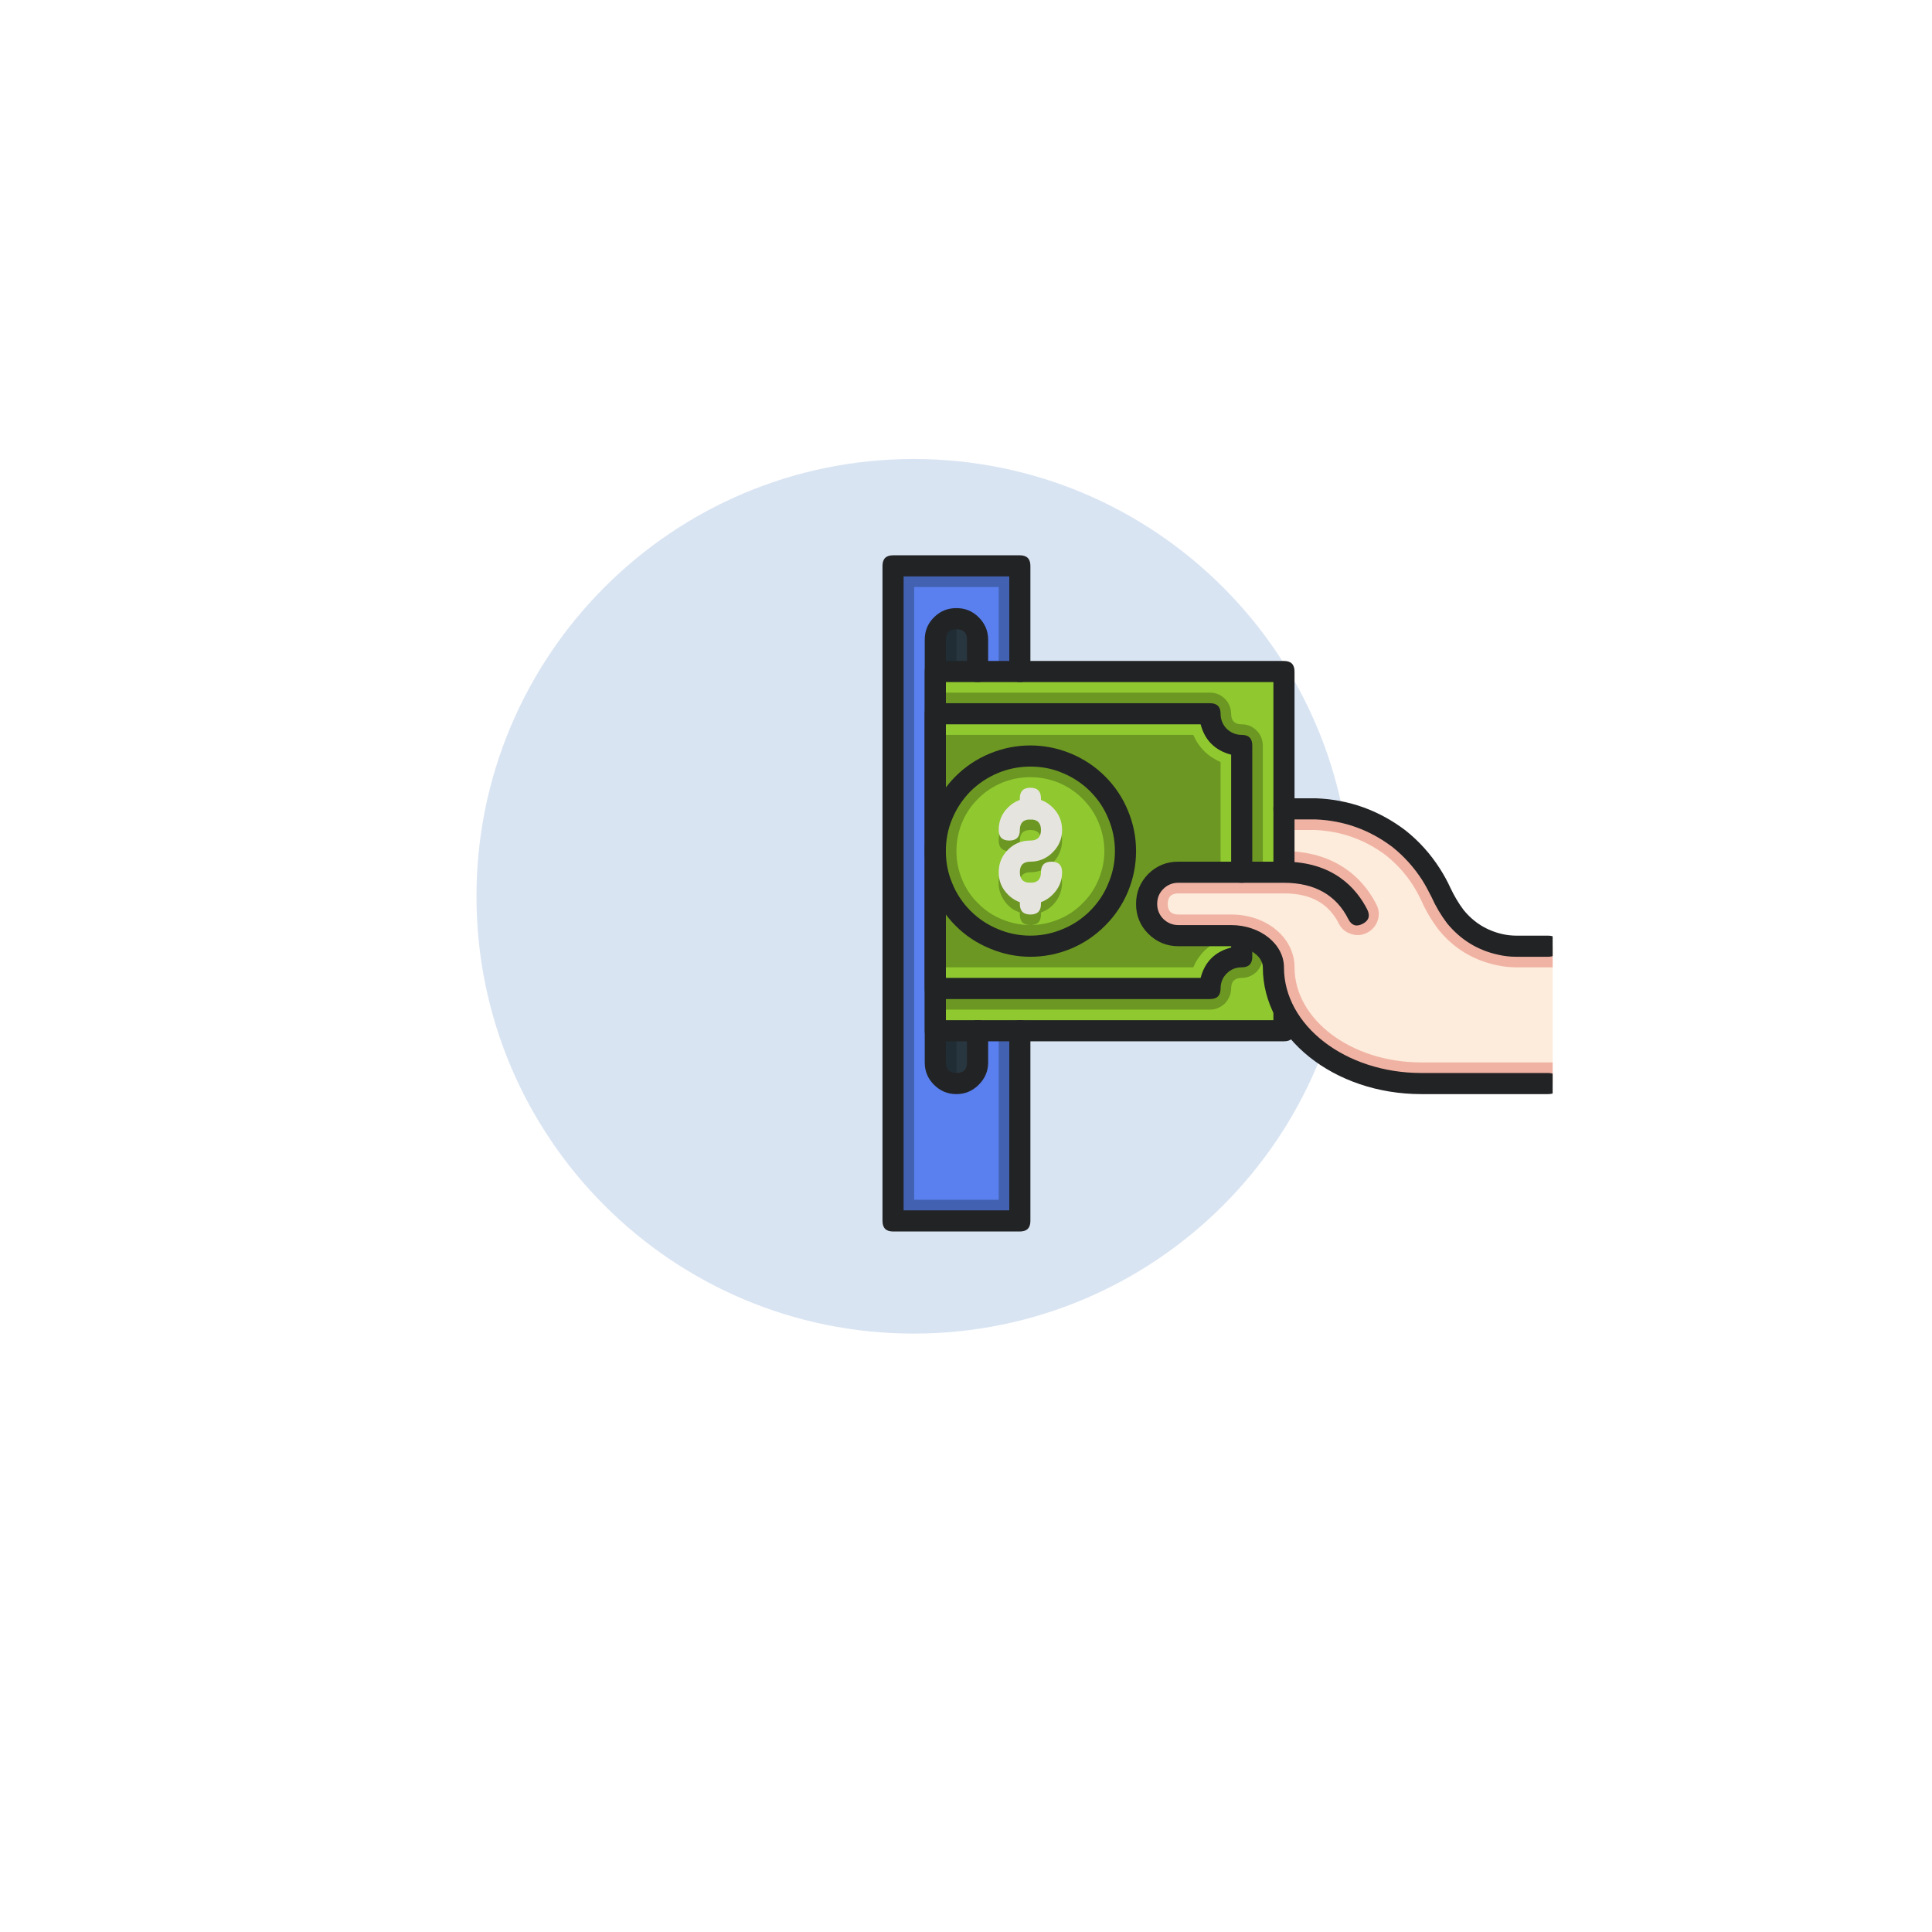 <svg xmlns="http://www.w3.org/2000/svg" xmlns:xlink="http://www.w3.org/1999/xlink" width="60" zoomAndPan="magnify" viewBox="0 0 45 45" height="60" preserveAspectRatio="xMidYMid meet" version="1.0"><defs><filter x="0%" y="0%" width="100%" height="100%" id="500089448e"><feColorMatrix values="0 0 0 0 1 0 0 0 0 1 0 0 0 0 1 0 0 0 1 0" color-interpolation-filters="sRGB"/></filter><mask id="e3b1d50196"><g filter="url(#500089448e)"><rect x="-4.5" width="54" fill="#000000" y="-4.5" height="54" fill-opacity="0.15"/></g></mask><clipPath id="f4d160bfc7"><path d="M 0.098 0.691 L 20.469 0.691 L 20.469 21.062 L 0.098 21.062 Z M 0.098 0.691 " clip-rule="nonzero"/></clipPath><clipPath id="dfc52ac700"><path d="M 10.281 0.691 C 4.66 0.691 0.098 5.254 0.098 10.879 C 0.098 16.504 4.66 21.062 10.281 21.062 C 15.906 21.062 20.469 16.504 20.469 10.879 C 20.469 5.254 15.906 0.691 10.281 0.691 Z M 10.281 0.691 " clip-rule="nonzero"/></clipPath><clipPath id="f4aca13c6e"><rect x="0" width="21" y="0" height="22"/></clipPath><clipPath id="447be7287e"><path d="M 20.555 13 L 24 13 L 24 28.684 L 20.555 28.684 Z M 20.555 13 " clip-rule="nonzero"/></clipPath><clipPath id="11501f4702"><path d="M 26 18 L 36.164 18 L 36.164 26 L 26 26 Z M 26 18 " clip-rule="nonzero"/></clipPath><clipPath id="d923704465"><path d="M 26 19 L 36.164 19 L 36.164 26 L 26 26 Z M 26 19 " clip-rule="nonzero"/></clipPath><clipPath id="8bb76864d2"><path d="M 29 18 L 36.164 18 L 36.164 23 L 29 23 Z M 29 18 " clip-rule="nonzero"/></clipPath><clipPath id="f416a2fd93"><path d="M 26 20 L 36.164 20 L 36.164 26 L 26 26 Z M 26 20 " clip-rule="nonzero"/></clipPath><clipPath id="624e127c2a"><path d="M 29 18 L 36.164 18 L 36.164 23 L 29 23 Z M 29 18 " clip-rule="nonzero"/></clipPath><clipPath id="f0c2c3e3a4"><path d="M 20.555 12.934 L 24 12.934 L 24 28.684 L 20.555 28.684 Z M 20.555 12.934 " clip-rule="nonzero"/></clipPath></defs><rect x="-4.5" width="54" fill="#ffffff" y="-4.5" height="54" fill-opacity="1"/><rect x="-4.5" width="54" fill="#ffffff" y="-4.5" height="54" fill-opacity="1"/><g mask="url(#e3b1d50196)"><g transform="matrix(1, 0, 0, 1, 11, 10)"><g clip-path="url(#f4aca13c6e)"><g clip-path="url(#f4d160bfc7)"><g clip-path="url(#dfc52ac700)"><path fill="#004aad" d="M 0.098 0.691 L 20.469 0.691 L 20.469 21.062 L 0.098 21.062 Z M 0.098 0.691 " fill-opacity="1" fill-rule="nonzero"/></g></g></g></g></g><g clip-path="url(#447be7287e)"><path fill="#4361b1" d="M 23.754 13.18 L 20.801 13.18 L 20.801 28.438 L 23.754 28.438 Z M 23.754 13.18 " fill-opacity="1" fill-rule="nonzero"/></g><path fill="#5980ee" d="M 23.262 13.672 L 21.293 13.672 L 21.293 27.945 L 23.262 27.945 Z M 23.262 13.672 " fill-opacity="1" fill-rule="nonzero"/><path fill="#283640" d="M 21.785 14.902 L 21.785 24.746 C 21.785 24.879 21.832 24.996 21.926 25.094 C 22.023 25.188 22.141 25.238 22.277 25.238 C 22.41 25.238 22.527 25.188 22.625 25.094 C 22.719 24.996 22.77 24.879 22.77 24.746 L 22.77 14.902 C 22.77 14.766 22.719 14.648 22.625 14.555 C 22.527 14.457 22.41 14.41 22.277 14.41 C 22.141 14.41 22.023 14.457 21.926 14.555 C 21.832 14.648 21.785 14.766 21.785 14.902 Z M 21.785 14.902 " fill-opacity="1" fill-rule="nonzero"/><path fill="#202d35" d="M 21.785 14.902 L 21.785 24.746 C 21.785 24.879 21.832 24.996 21.93 25.094 C 22.023 25.188 22.141 25.238 22.277 25.238 L 22.277 14.41 C 22.141 14.41 22.023 14.457 21.93 14.555 C 21.832 14.648 21.785 14.766 21.785 14.902 Z M 21.785 14.902 " fill-opacity="1" fill-rule="nonzero"/><path fill="#8fc92f" d="M 29.906 15.641 L 21.785 15.641 L 21.785 24.008 L 29.906 24.008 Z M 29.906 15.641 " fill-opacity="1" fill-rule="nonzero"/><path fill="#6c9722" d="M 21.785 16.133 L 21.785 23.516 L 28.184 23.516 C 28.316 23.516 28.434 23.465 28.531 23.371 C 28.625 23.273 28.672 23.156 28.676 23.023 C 28.676 22.859 28.758 22.777 28.922 22.777 C 29.055 22.777 29.172 22.727 29.27 22.633 C 29.363 22.535 29.41 22.418 29.414 22.285 L 29.414 17.363 C 29.41 17.227 29.363 17.109 29.27 17.016 C 29.172 16.918 29.055 16.871 28.922 16.871 C 28.758 16.871 28.676 16.789 28.676 16.625 C 28.672 16.488 28.625 16.371 28.531 16.277 C 28.434 16.18 28.316 16.133 28.184 16.133 Z M 21.785 16.133 " fill-opacity="1" fill-rule="nonzero"/><path fill="#6c9722" d="M 21.785 16.625 L 21.785 23.023 L 28.184 23.023 C 28.184 22.816 28.254 22.645 28.398 22.5 C 28.543 22.355 28.715 22.285 28.922 22.285 L 28.922 17.363 C 28.715 17.363 28.543 17.289 28.398 17.145 C 28.254 17 28.184 16.828 28.184 16.625 Z M 21.785 16.625 " fill-opacity="1" fill-rule="nonzero"/><path fill="#8fc92f" d="M 22.277 22.531 L 27.793 22.531 C 27.922 22.234 28.133 22.023 28.43 21.895 L 28.43 17.75 C 28.133 17.621 27.922 17.41 27.793 17.117 L 21.785 17.117 L 21.785 16.625 L 28.184 16.625 C 28.184 16.828 28.254 17 28.398 17.145 C 28.543 17.289 28.715 17.363 28.922 17.363 L 28.922 22.285 C 28.715 22.285 28.543 22.355 28.398 22.5 C 28.254 22.645 28.184 22.816 28.184 23.023 L 21.785 23.023 L 21.785 22.531 Z M 22.277 22.531 " fill-opacity="1" fill-rule="nonzero"/><path fill="#6c9722" d="M 21.785 19.824 C 21.785 20.117 21.84 20.398 21.953 20.672 C 22.062 20.941 22.223 21.18 22.434 21.391 C 22.641 21.598 22.879 21.758 23.152 21.867 C 23.422 21.98 23.703 22.039 24 22.039 C 24.293 22.039 24.574 21.98 24.848 21.867 C 25.117 21.758 25.355 21.598 25.562 21.391 C 25.773 21.18 25.934 20.941 26.043 20.672 C 26.156 20.398 26.215 20.117 26.215 19.824 C 26.215 19.527 26.156 19.246 26.043 18.977 C 25.934 18.703 25.773 18.465 25.562 18.258 C 25.355 18.051 25.117 17.891 24.848 17.777 C 24.574 17.664 24.293 17.609 24 17.609 C 23.703 17.609 23.422 17.664 23.152 17.777 C 22.879 17.891 22.641 18.051 22.434 18.258 C 22.223 18.465 22.062 18.703 21.953 18.977 C 21.84 19.246 21.785 19.527 21.785 19.824 Z M 21.785 19.824 " fill-opacity="1" fill-rule="nonzero"/><path fill="#8fc92f" d="M 22.277 19.824 C 22.277 20.051 22.32 20.27 22.406 20.48 C 22.492 20.691 22.617 20.879 22.781 21.039 C 22.941 21.203 23.129 21.328 23.34 21.414 C 23.551 21.5 23.77 21.547 24 21.547 C 24.227 21.547 24.445 21.5 24.656 21.414 C 24.867 21.328 25.055 21.203 25.215 21.039 C 25.379 20.879 25.504 20.691 25.59 20.48 C 25.676 20.27 25.723 20.051 25.723 19.824 C 25.723 19.594 25.676 19.375 25.59 19.164 C 25.504 18.953 25.379 18.766 25.215 18.605 C 25.055 18.441 24.867 18.32 24.656 18.23 C 24.445 18.145 24.227 18.102 24 18.102 C 23.77 18.102 23.551 18.145 23.34 18.23 C 23.129 18.32 22.941 18.441 22.781 18.605 C 22.617 18.766 22.492 18.953 22.406 19.164 C 22.32 19.375 22.277 19.594 22.277 19.824 Z M 22.277 19.824 " fill-opacity="1" fill-rule="nonzero"/><path fill="#6c9722" d="M 24 19.824 C 24.164 19.824 24.246 19.742 24.246 19.578 C 24.246 19.414 24.164 19.332 24 19.332 C 23.836 19.332 23.754 19.414 23.754 19.578 C 23.754 19.742 23.672 19.824 23.508 19.824 C 23.344 19.824 23.262 19.742 23.262 19.578 C 23.262 19.422 23.305 19.277 23.395 19.152 C 23.488 19.023 23.605 18.938 23.754 18.883 L 23.754 18.84 C 23.754 18.676 23.836 18.594 24 18.594 C 24.164 18.594 24.246 18.676 24.246 18.84 L 24.246 18.883 C 24.414 18.941 24.543 19.051 24.633 19.207 C 24.727 19.359 24.758 19.527 24.727 19.703 C 24.695 19.879 24.609 20.027 24.473 20.141 C 24.336 20.258 24.18 20.316 24 20.316 C 23.836 20.316 23.754 20.398 23.754 20.562 C 23.754 20.727 23.836 20.809 24 20.809 C 24.164 20.809 24.246 20.727 24.246 20.562 C 24.246 20.398 24.328 20.316 24.492 20.316 C 24.656 20.316 24.738 20.398 24.738 20.562 C 24.734 20.719 24.691 20.859 24.602 20.984 C 24.512 21.113 24.391 21.203 24.246 21.254 L 24.246 21.301 C 24.246 21.465 24.164 21.547 24 21.547 C 23.836 21.547 23.754 21.465 23.754 21.301 L 23.754 21.254 C 23.582 21.195 23.453 21.086 23.363 20.934 C 23.27 20.777 23.242 20.613 23.27 20.434 C 23.301 20.258 23.387 20.109 23.523 19.996 C 23.66 19.879 23.82 19.824 24 19.824 Z M 24 19.824 " fill-opacity="1" fill-rule="nonzero"/><g clip-path="url(#11501f4702)"><path fill="#fdebdb" d="M 26.707 21.055 C 26.707 21.258 26.777 21.43 26.922 21.574 C 27.066 21.719 27.238 21.793 27.445 21.793 L 28.676 21.793 C 29.219 21.793 29.66 22.121 29.66 22.531 C 29.66 24.027 31.203 25.238 33.105 25.238 L 36.305 25.238 L 36.305 22.039 L 35.32 22.039 C 35.195 22.035 35.07 22.023 34.949 22 C 34.523 21.902 34.172 21.688 33.895 21.352 C 33.66 21.062 33.539 20.68 33.332 20.367 C 33.129 20.051 32.879 19.77 32.586 19.535 C 32.008 19.102 31.363 18.867 30.645 18.84 L 29.906 18.84 L 29.906 20.316 L 27.445 20.316 C 27.238 20.316 27.066 20.387 26.922 20.531 C 26.777 20.676 26.707 20.848 26.707 21.055 Z M 26.707 21.055 " fill-opacity="1" fill-rule="nonzero"/></g><g clip-path="url(#d923704465)"><path fill="#f0b2a3" d="M 26.707 21.055 C 26.707 21.258 26.777 21.43 26.922 21.574 C 27.066 21.719 27.238 21.793 27.445 21.793 L 28.676 21.793 C 29.219 21.793 29.66 22.121 29.66 22.531 C 29.66 24.027 31.203 25.238 33.105 25.238 L 36.305 25.238 L 36.305 24.746 L 33.105 24.746 C 31.473 24.746 30.152 23.75 30.152 22.531 C 30.152 21.84 29.5 21.301 28.676 21.301 L 27.445 21.301 C 27.281 21.301 27.199 21.219 27.199 21.055 C 27.199 20.891 27.281 20.809 27.445 20.809 L 29.906 20.809 C 30.527 20.809 30.949 21.039 31.188 21.52 C 31.25 21.637 31.344 21.715 31.473 21.754 C 31.598 21.797 31.719 21.785 31.84 21.727 C 31.957 21.668 32.039 21.574 32.086 21.449 C 32.129 21.324 32.125 21.199 32.066 21.082 C 31.66 20.27 30.895 19.824 29.906 19.824 L 29.906 20.316 L 27.445 20.316 C 27.238 20.316 27.066 20.387 26.922 20.531 C 26.777 20.676 26.707 20.848 26.707 21.055 Z M 26.707 21.055 " fill-opacity="1" fill-rule="nonzero"/></g><g clip-path="url(#8bb76864d2)"><path fill="#f0b2a3" d="M 29.906 18.84 L 29.906 19.332 L 30.629 19.332 C 31.242 19.359 31.793 19.555 32.281 19.922 C 32.535 20.125 32.75 20.363 32.922 20.637 C 32.996 20.758 33.062 20.879 33.121 21.008 C 33.227 21.242 33.359 21.461 33.516 21.664 C 33.863 22.09 34.309 22.359 34.844 22.477 C 35 22.512 35.16 22.531 35.32 22.531 L 36.305 22.531 L 36.305 22.039 L 35.32 22.039 C 35.195 22.035 35.07 22.023 34.949 22 C 34.523 21.902 34.172 21.688 33.895 21.352 C 33.66 21.062 33.539 20.68 33.332 20.367 C 33.129 20.051 32.879 19.77 32.586 19.535 C 32.008 19.102 31.363 18.867 30.645 18.84 Z M 29.906 18.84 " fill-opacity="1" fill-rule="nonzero"/></g><g clip-path="url(#f416a2fd93)"><path fill="#222325" d="M 33.105 25.484 L 36.059 25.484 C 36.223 25.484 36.305 25.402 36.305 25.238 C 36.305 25.074 36.223 24.992 36.059 24.992 L 33.105 24.992 C 31.34 24.992 29.906 23.887 29.906 22.531 C 29.906 21.988 29.352 21.547 28.676 21.547 L 27.445 21.547 C 27.309 21.547 27.191 21.496 27.094 21.402 C 27 21.305 26.953 21.188 26.953 21.055 C 26.953 20.918 27 20.801 27.094 20.707 C 27.191 20.609 27.309 20.562 27.445 20.562 L 29.906 20.562 C 30.621 20.562 31.125 20.848 31.406 21.41 C 31.48 21.555 31.59 21.594 31.734 21.52 C 31.883 21.445 31.918 21.336 31.848 21.188 C 31.59 20.68 31.047 20.07 29.906 20.07 L 27.445 20.07 C 27.172 20.07 26.941 20.164 26.746 20.355 C 26.555 20.551 26.461 20.781 26.461 21.055 C 26.461 21.324 26.555 21.559 26.746 21.75 C 26.941 21.941 27.172 22.039 27.445 22.039 L 28.676 22.039 C 29.074 22.039 29.414 22.262 29.414 22.531 C 29.414 24.156 31.066 25.484 33.105 25.484 Z M 33.105 25.484 " fill-opacity="1" fill-rule="nonzero"/></g><g clip-path="url(#624e127c2a)"><path fill="#222325" d="M 35.32 22.285 L 36.059 22.285 C 36.223 22.285 36.305 22.203 36.305 22.039 C 36.305 21.875 36.223 21.793 36.059 21.793 L 35.32 21.793 C 35.211 21.793 35.105 21.781 35 21.758 C 34.633 21.676 34.328 21.488 34.09 21.195 C 33.969 21.035 33.867 20.859 33.781 20.676 C 33.711 20.523 33.629 20.375 33.539 20.234 C 33.32 19.891 33.055 19.594 32.734 19.34 C 32.121 18.875 31.426 18.625 30.656 18.594 L 29.906 18.594 C 29.742 18.594 29.66 18.676 29.66 18.84 C 29.66 19.004 29.742 19.086 29.906 19.086 L 30.645 19.086 C 31.305 19.113 31.902 19.328 32.434 19.73 C 32.707 19.949 32.938 20.207 33.129 20.504 C 33.207 20.629 33.277 20.762 33.344 20.895 C 33.441 21.113 33.562 21.316 33.707 21.508 C 34.02 21.887 34.414 22.133 34.898 22.238 C 35.035 22.27 35.176 22.285 35.32 22.285 Z M 35.32 22.285 " fill-opacity="1" fill-rule="nonzero"/></g><path fill="#e6e4df" d="M 24 21.055 C 24.203 21.055 24.375 20.98 24.52 20.836 C 24.664 20.691 24.738 20.52 24.738 20.316 C 24.738 20.152 24.656 20.07 24.492 20.07 C 24.328 20.07 24.246 20.152 24.246 20.316 C 24.246 20.48 24.164 20.562 24 20.562 C 23.836 20.562 23.754 20.48 23.754 20.316 C 23.754 20.152 23.836 20.07 24 20.07 C 24.203 20.07 24.375 19.996 24.52 19.852 C 24.664 19.707 24.738 19.535 24.738 19.332 C 24.738 19.125 24.664 18.953 24.52 18.809 C 24.375 18.664 24.203 18.594 24 18.594 C 23.793 18.594 23.621 18.664 23.477 18.809 C 23.332 18.953 23.262 19.125 23.262 19.332 C 23.262 19.496 23.344 19.578 23.508 19.578 C 23.672 19.578 23.754 19.496 23.754 19.332 C 23.754 19.168 23.836 19.086 24 19.086 C 24.164 19.086 24.246 19.168 24.246 19.332 C 24.246 19.496 24.164 19.578 24 19.578 C 23.793 19.578 23.621 19.648 23.477 19.793 C 23.332 19.938 23.262 20.109 23.262 20.316 C 23.262 20.52 23.332 20.691 23.477 20.836 C 23.621 20.98 23.793 21.055 24 21.055 Z M 24 21.055 " fill-opacity="1" fill-rule="nonzero"/><path fill="#e6e4df" d="M 24 19.086 C 24.164 19.086 24.246 19.004 24.246 18.84 L 24.246 18.594 C 24.246 18.43 24.164 18.348 24 18.348 C 23.836 18.348 23.754 18.43 23.754 18.594 L 23.754 18.84 C 23.754 19.004 23.836 19.086 24 19.086 Z M 24 19.086 " fill-opacity="1" fill-rule="nonzero"/><path fill="#e6e4df" d="M 24 21.301 C 24.164 21.301 24.246 21.219 24.246 21.055 L 24.246 20.809 C 24.246 20.645 24.164 20.562 24 20.562 C 23.836 20.562 23.754 20.645 23.754 20.809 L 23.754 21.055 C 23.754 21.219 23.836 21.301 24 21.301 Z M 24 21.301 " fill-opacity="1" fill-rule="nonzero"/><path fill="#222325" d="M 21.785 23.27 L 28.184 23.27 C 28.348 23.27 28.43 23.188 28.43 23.023 C 28.43 22.887 28.477 22.77 28.57 22.676 C 28.668 22.578 28.785 22.531 28.922 22.531 C 29.086 22.531 29.168 22.449 29.168 22.285 L 29.168 22.039 C 29.168 21.875 29.086 21.793 28.922 21.793 C 28.758 21.793 28.676 21.875 28.676 22.039 L 28.676 22.07 C 28.301 22.164 28.062 22.402 27.965 22.777 L 22.031 22.777 L 22.031 16.871 L 27.965 16.871 C 28.062 17.242 28.301 17.48 28.676 17.578 L 28.676 20.316 C 28.676 20.48 28.758 20.562 28.922 20.562 C 29.086 20.562 29.168 20.48 29.168 20.316 L 29.168 17.363 C 29.168 17.199 29.086 17.117 28.922 17.117 C 28.785 17.117 28.668 17.066 28.57 16.973 C 28.477 16.875 28.43 16.758 28.43 16.625 C 28.43 16.461 28.348 16.379 28.184 16.379 L 21.785 16.379 C 21.621 16.379 21.539 16.461 21.539 16.625 L 21.539 23.023 C 21.539 23.188 21.621 23.27 21.785 23.27 Z M 21.785 23.27 " fill-opacity="1" fill-rule="nonzero"/><path fill="#222325" d="M 21.785 24.254 L 29.906 24.254 C 30.07 24.254 30.152 24.172 30.152 24.008 L 30.152 23.516 L 29.66 23.516 L 29.66 23.762 L 22.031 23.762 L 22.031 15.887 L 29.66 15.887 L 29.66 20.316 L 30.152 20.316 L 30.152 15.641 C 30.152 15.477 30.07 15.395 29.906 15.395 L 21.785 15.395 C 21.621 15.395 21.539 15.477 21.539 15.641 L 21.539 24.008 C 21.539 24.172 21.621 24.254 21.785 24.254 Z M 21.785 24.254 " fill-opacity="1" fill-rule="nonzero"/><path fill="#222325" d="M 24 22.285 C 24.324 22.285 24.637 22.223 24.941 22.098 C 25.242 21.973 25.508 21.793 25.738 21.562 C 25.969 21.332 26.148 21.066 26.273 20.766 C 26.398 20.465 26.461 20.148 26.461 19.824 C 26.461 19.496 26.398 19.184 26.273 18.883 C 26.148 18.578 25.969 18.312 25.738 18.082 C 25.508 17.852 25.242 17.676 24.941 17.551 C 24.637 17.426 24.324 17.363 24 17.363 C 23.672 17.363 23.359 17.426 23.055 17.551 C 22.754 17.676 22.488 17.852 22.258 18.082 C 22.027 18.312 21.848 18.578 21.723 18.883 C 21.602 19.184 21.539 19.496 21.539 19.824 C 21.539 20.148 21.602 20.461 21.727 20.766 C 21.852 21.066 22.027 21.332 22.258 21.562 C 22.488 21.793 22.754 21.969 23.059 22.094 C 23.359 22.219 23.672 22.285 24 22.285 Z M 24 17.855 C 24.258 17.855 24.512 17.902 24.75 18.004 C 24.992 18.105 25.207 18.246 25.391 18.43 C 25.574 18.613 25.719 18.828 25.816 19.07 C 25.918 19.309 25.969 19.562 25.969 19.824 C 25.969 20.082 25.918 20.336 25.816 20.574 C 25.719 20.816 25.574 21.031 25.391 21.215 C 25.207 21.398 24.992 21.543 24.75 21.641 C 24.512 21.742 24.258 21.793 24 21.793 C 23.738 21.793 23.484 21.742 23.246 21.641 C 23.004 21.543 22.789 21.398 22.605 21.215 C 22.422 21.031 22.277 20.816 22.18 20.574 C 22.078 20.336 22.031 20.082 22.031 19.824 C 22.031 19.562 22.078 19.312 22.18 19.07 C 22.281 18.828 22.422 18.617 22.605 18.43 C 22.793 18.246 23.004 18.105 23.246 18.004 C 23.484 17.906 23.738 17.855 24 17.855 Z M 24 17.855 " fill-opacity="1" fill-rule="nonzero"/><path fill="#222325" d="M 22.277 25.484 C 22.48 25.484 22.652 25.41 22.797 25.266 C 22.941 25.121 23.016 24.949 23.016 24.746 L 23.016 24.008 C 23.016 23.844 22.934 23.762 22.77 23.762 C 22.605 23.762 22.523 23.844 22.523 24.008 L 22.523 24.746 C 22.523 24.91 22.441 24.992 22.277 24.992 C 22.113 24.992 22.031 24.91 22.031 24.746 L 22.031 14.902 C 22.031 14.738 22.113 14.656 22.277 14.656 C 22.441 14.656 22.523 14.738 22.523 14.902 L 22.523 15.641 C 22.523 15.805 22.605 15.887 22.77 15.887 C 22.934 15.887 23.016 15.805 23.016 15.641 L 23.016 14.902 C 23.016 14.695 22.941 14.523 22.797 14.379 C 22.652 14.234 22.48 14.164 22.277 14.164 C 22.07 14.164 21.898 14.234 21.754 14.379 C 21.609 14.523 21.539 14.695 21.539 14.902 L 21.539 24.746 C 21.539 24.949 21.609 25.121 21.754 25.266 C 21.898 25.41 22.07 25.484 22.277 25.484 Z M 22.277 25.484 " fill-opacity="1" fill-rule="nonzero"/><g clip-path="url(#f0c2c3e3a4)"><path fill="#222325" d="M 20.801 28.684 L 23.754 28.684 C 23.918 28.684 24 28.602 24 28.438 L 24 24.008 C 24 23.844 23.918 23.762 23.754 23.762 C 23.59 23.762 23.508 23.844 23.508 24.008 L 23.508 28.191 L 21.047 28.191 L 21.047 13.426 L 23.508 13.426 L 23.508 15.641 C 23.508 15.805 23.59 15.887 23.754 15.887 C 23.918 15.887 24 15.805 24 15.641 L 24 13.18 C 24 13.016 23.918 12.934 23.754 12.934 L 20.801 12.934 C 20.637 12.934 20.555 13.016 20.555 13.18 L 20.555 28.438 C 20.555 28.602 20.637 28.684 20.801 28.684 Z M 20.801 28.684 " fill-opacity="1" fill-rule="nonzero"/></g></svg>